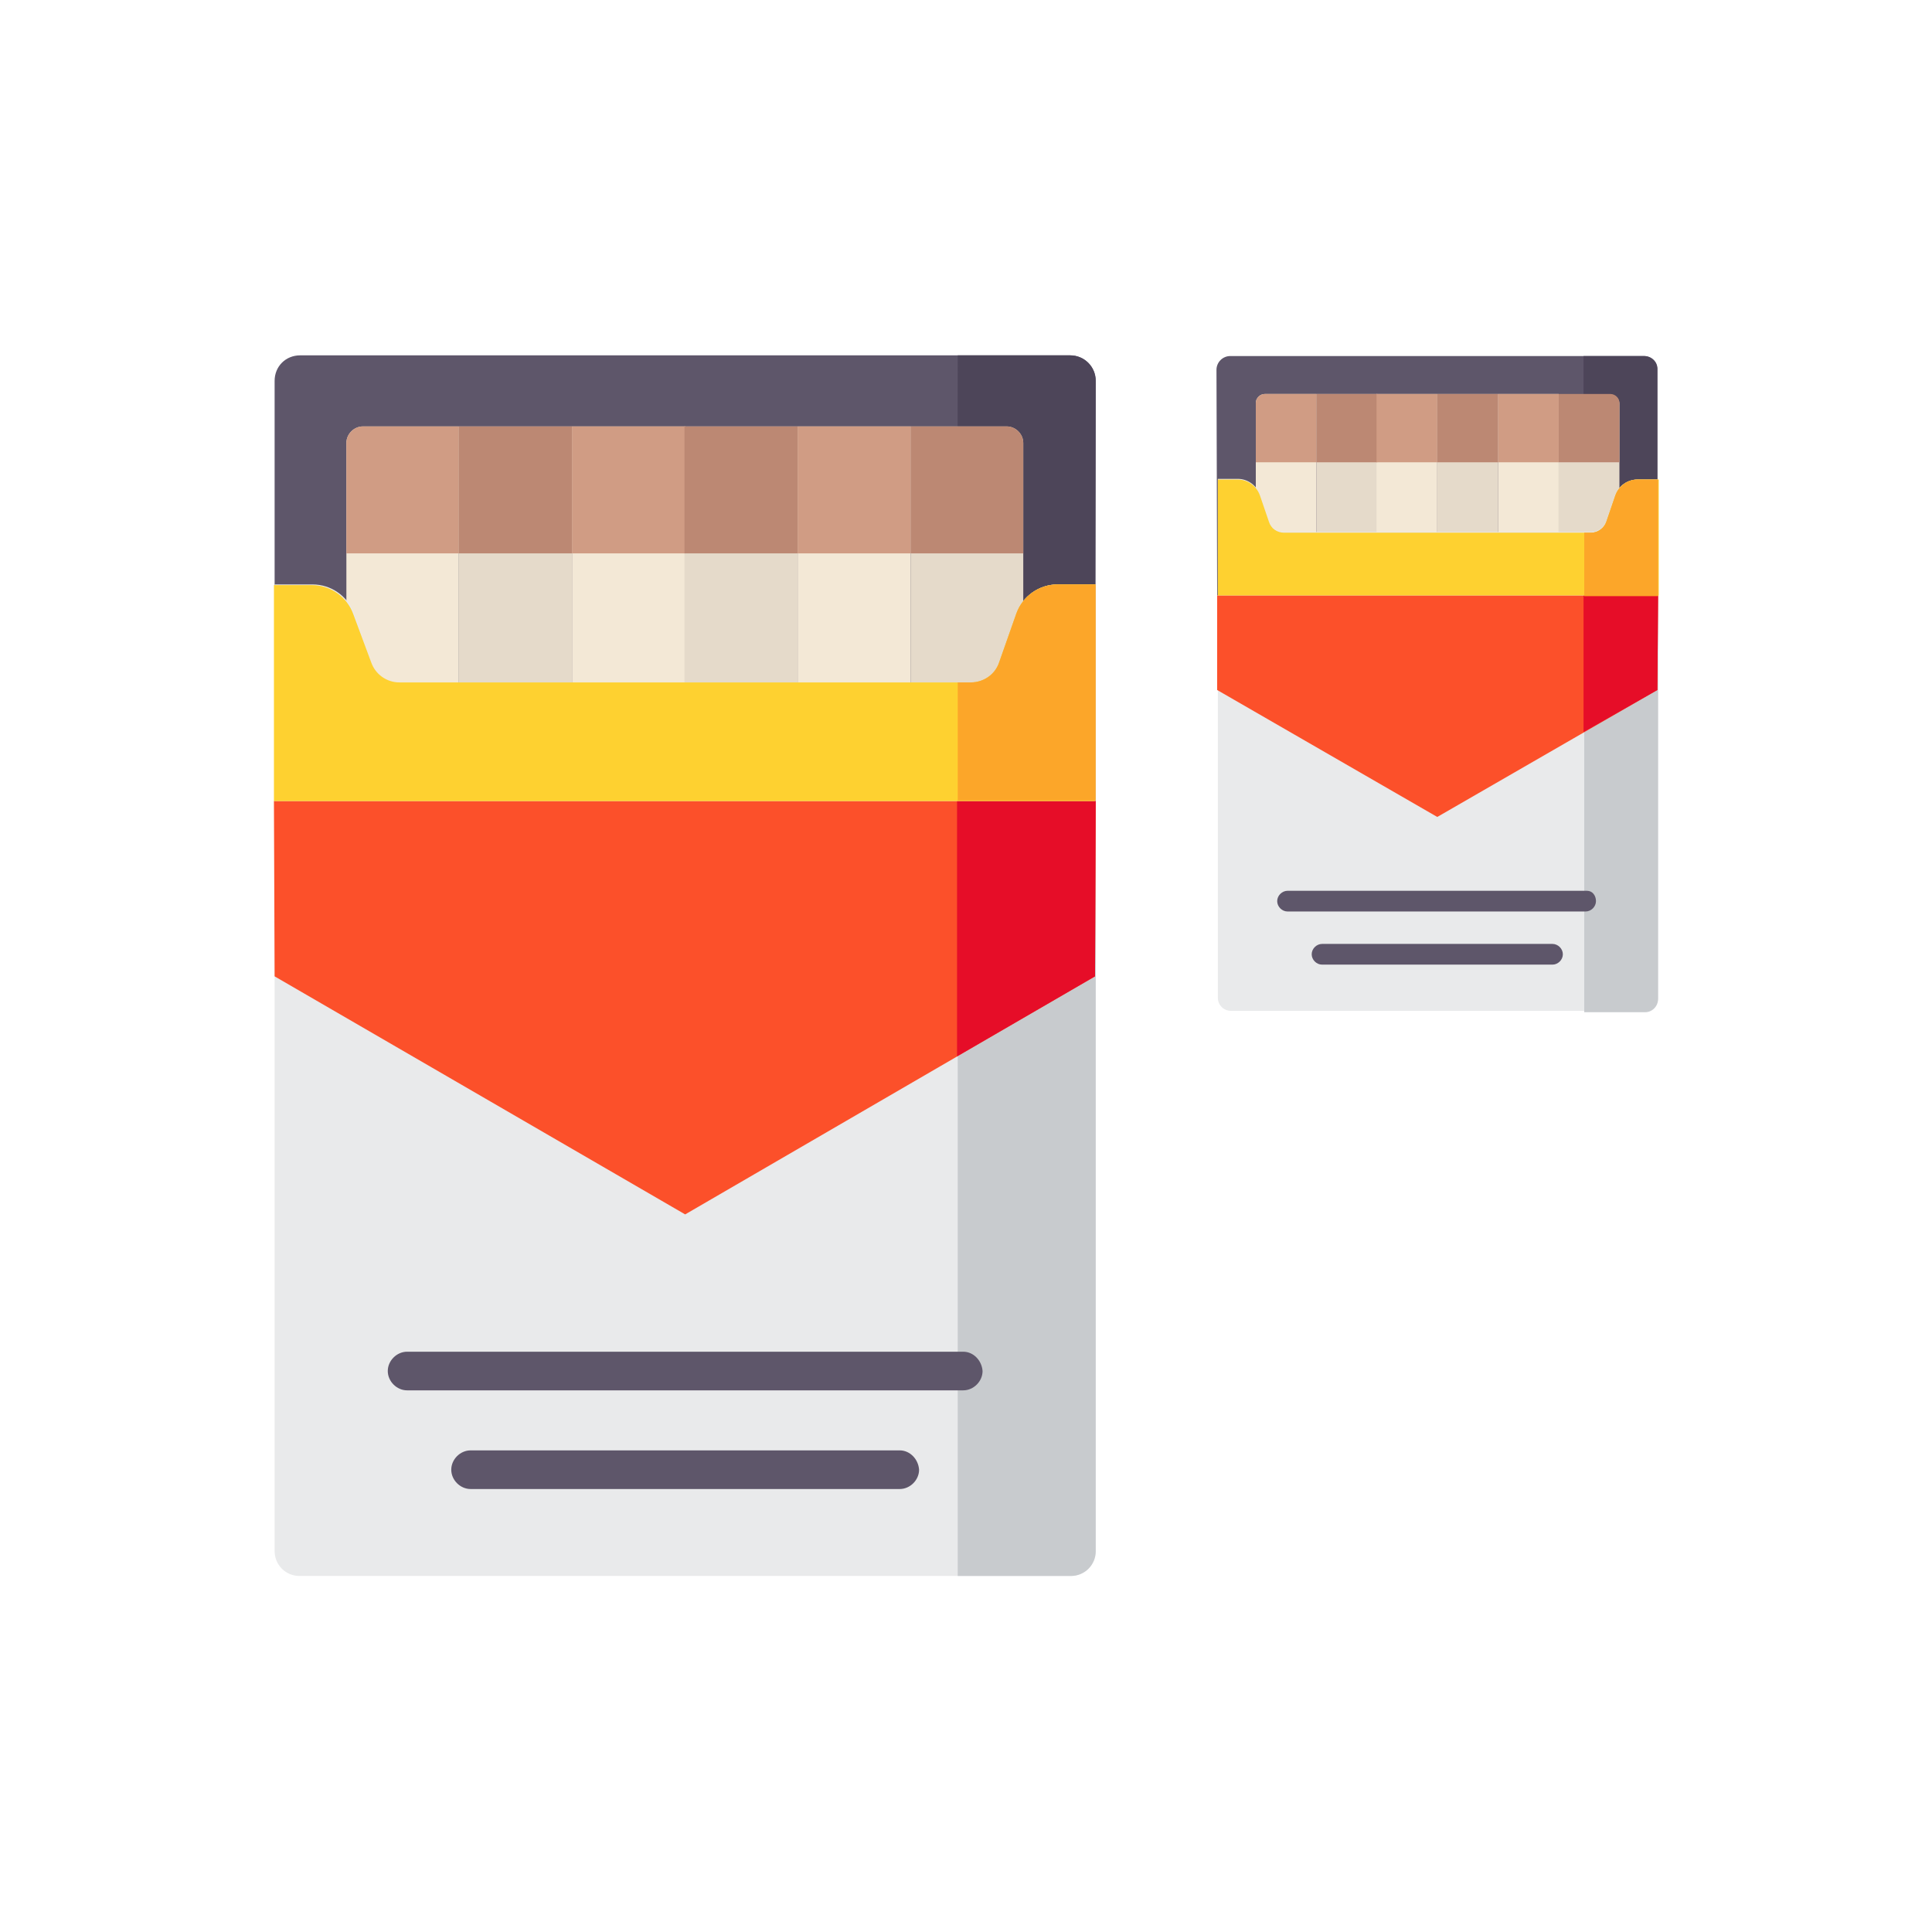 <svg enable-background="new 0 0 280 280" viewBox="0 0 280 280" xmlns="http://www.w3.org/2000/svg"><path d="m39.8 116.1h118.9l.1-60.9c0-2-1.6-3.7-3.7-3.7h-111.6c-2.1 0-3.7 1.6-3.7 3.7z" fill="#5e566a"/><path d="m155.1 51.5h-16.3l-.1 64.6h20l.1-60.9c0-2.1-1.7-3.7-3.7-3.7z" fill="#4d4559"/><path d="m66.5 117.7h-16.3v-53.5c0-1.3 1.1-2.4 2.4-2.4h13.9z" fill="#f3e8d6"/><path d="m66.5 61.8h16.4v55.9h-16.4z" fill="#e5daca"/><path d="m82.9 61.8h16.4v55.9h-16.4z" fill="#f3e8d6"/><path d="m99.2 61.8h16.4v55.9h-16.4z" fill="#e5daca"/><path d="m115.6 61.8h16.4v55.9h-16.4z" fill="#f3e8d6"/><path d="m148.3 117.7h-16.3v-55.9h13.9c1.3 0 2.4 1.1 2.4 2.4z" fill="#e5daca"/><path d="m66.5 80.2h-16.3v-16c0-1.3 1.1-2.4 2.4-2.4h13.9z" fill="#d09c84"/><path d="m66.5 61.8h16.4v18.4h-16.4z" fill="#bc8873"/><path d="m82.9 61.8h16.4v18.4h-16.4z" fill="#d09c84"/><path d="m99.2 61.8h16.4v18.4h-16.4z" fill="#bc8873"/><path d="m115.6 61.8h16.4v18.4h-16.4z" fill="#d09c84"/><path d="m148.3 80.2h-16.3v-18.4h13.9c1.3 0 2.4 1.1 2.4 2.4z" fill="#bc8873"/><path d="m147.3 88.9-2.5 7.1c-.6 1.8-2.3 2.9-4.1 2.9h-82.8c-1.9 0-3.5-1.2-4.1-2.9l-2.5-7.1c-.9-2.5-3.3-4.2-6-4.2h-5.5v140.1c0 2 1.6 3.6 3.6 3.6h111.8c2 0 3.6-1.6 3.6-3.6v-140.1h-5.5c-2.7 0-5.1 1.7-6 4.2z" fill="#e9eaeb"/><path d="m153.3 84.7c-2.7 0-5.1 1.7-6 4.2l-2.5 7.1c-.6 1.8-2.3 2.9-4.1 2.9h-1.9v129.5h16.4c2 0 3.6-1.6 3.6-3.6v-140.1z" fill="#c8cbce"/><path d="m39.8 141.5 59.5 34.5 59.4-34.5.1-25.4h-119.1z" fill="#fc502a"/><path d="m138.7 153.1 20-11.6.1-25.4h-20.1z" fill="#e60d28"/><path d="m153.3 84.7c-2.7 0-5.1 1.7-6 4.2l-2.5 7.1c-.6 1.8-2.3 2.9-4.1 2.9h-82.8c-1.9 0-3.5-1.2-4.1-2.9l-2.6-7c-.9-2.5-3.3-4.2-6-4.2h-5.5v31.3h119v-31.4z" fill="#fed130"/><path d="m153.3 84.7c-2.7 0-5.1 1.7-6 4.2l-2.5 7.1c-.6 1.8-2.3 2.9-4.1 2.9h-1.9v17.1h20v-31.3z" fill="#fca629"/><g fill="#5e566a"><path d="m139.6 195.9h-10.8-.8-13-42.3-13.7c-1.5 0-2.8 1.3-2.8 2.8s1.3 2.8 2.8 2.8h13.7 42.3 13 .8 10.8c1.5 0 2.8-1.3 2.8-2.8-.1-1.5-1.3-2.8-2.8-2.8z"/><path d="m130.4 210.2h-62.2c-1.5 0-2.8 1.3-2.8 2.8s1.3 2.8 2.8 2.8h62.2c1.5 0 2.8-1.3 2.8-2.8-.1-1.5-1.3-2.8-2.8-2.8z"/><path d="m176.4 86.3h63.8v-32.7c0-1.1-.9-2-2-2h-59.9c-1.1 0-2 .9-2 2z"/></g><path d="m238.3 51.6h-8.8v34.7h10.7v-32.7c.1-1.1-.8-2-1.9-2z" fill="#4d4559"/><path d="m190.8 87.2h-8.8v-28.8c0-.7.6-1.3 1.3-1.3h7.5z" fill="#f3e8d6"/><path d="m190.8 57.1h8.8v30h-8.8z" fill="#e5daca"/><path d="m199.5 57.1h8.8v30h-8.8z" fill="#f3e8d6"/><path d="m208.3 57.1h8.8v30h-8.8z" fill="#e5daca"/><path d="m217.1 57.1h8.8v30h-8.8z" fill="#f3e8d6"/><path d="m234.7 87.2h-8.8v-30h7.5c.7 0 1.3.6 1.3 1.3z" fill="#e5daca"/><path d="m190.8 67h-8.8v-8.6c0-.7.6-1.3 1.3-1.3h7.5z" fill="#d09c84"/><path d="m190.8 57.1h8.8v9.9h-8.8z" fill="#bc8873"/><path d="m199.5 57.1h8.8v9.9h-8.8z" fill="#d09c84"/><path d="m208.3 57.1h8.8v9.9h-8.8z" fill="#bc8873"/><path d="m217.1 57.1h8.8v9.9h-8.8z" fill="#d09c84"/><path d="m234.7 67h-8.8v-9.9h7.5c.7 0 1.3.6 1.3 1.3z" fill="#bc8873"/><path d="m234.1 71.7-1.3 3.8c-.3.9-1.2 1.6-2.2 1.6h-44.5c-1 0-1.9-.6-2.2-1.6l-1.3-3.8c-.5-1.4-1.8-2.3-3.2-2.3h-2.9v75.2c0 1.1.9 1.9 1.9 1.9h60c1.1 0 1.9-.9 1.9-1.9v-75.1h-2.9c-1.5 0-2.8.9-3.3 2.2z" fill="#e9eaeb"/><path d="m237.3 69.5c-1.4 0-2.7.9-3.2 2.3l-1.3 3.8c-.3.9-1.2 1.6-2.2 1.6h-1v69.5h8.8c1.1 0 1.9-.9 1.9-1.9v-75.3z" fill="#c8cbce"/><path d="m176.4 100 31.9 18.4 31.9-18.4.1-13.7h-63.9z" fill="#fc502a"/><path d="m229.5 106.1 10.7-6.1.1-13.7h-10.8z" fill="#e60d28"/><path d="m237.3 69.5c-1.4 0-2.7.9-3.2 2.3l-1.3 3.8c-.3.9-1.2 1.6-2.2 1.6h-44.5c-1 0-1.9-.6-2.2-1.6l-1.3-3.8c-.5-1.4-1.8-2.3-3.2-2.3h-2.9v16.8h63.9v-16.8z" fill="#fed130"/><path d="m237.3 69.5c-1.4 0-2.7.9-3.2 2.3l-1.3 3.8c-.3.9-1.2 1.6-2.2 1.6h-1v9.2h10.7v-16.9z" fill="#fca629"/><path d="m230 129.1h-5.8-.4-6.9-22.9-7.4c-.8 0-1.5.7-1.5 1.5s.7 1.5 1.5 1.5h7.4 22.7 6.9.4 5.8c.8 0 1.5-.7 1.5-1.5s-.5-1.5-1.3-1.5z" fill="#5e566a"/><path d="m225 136.8h-33.4c-.8 0-1.5.7-1.5 1.5s.7 1.5 1.5 1.5h33.4c.8 0 1.5-.7 1.5-1.5s-.7-1.5-1.5-1.5z" fill="#5e566a"/></svg>

